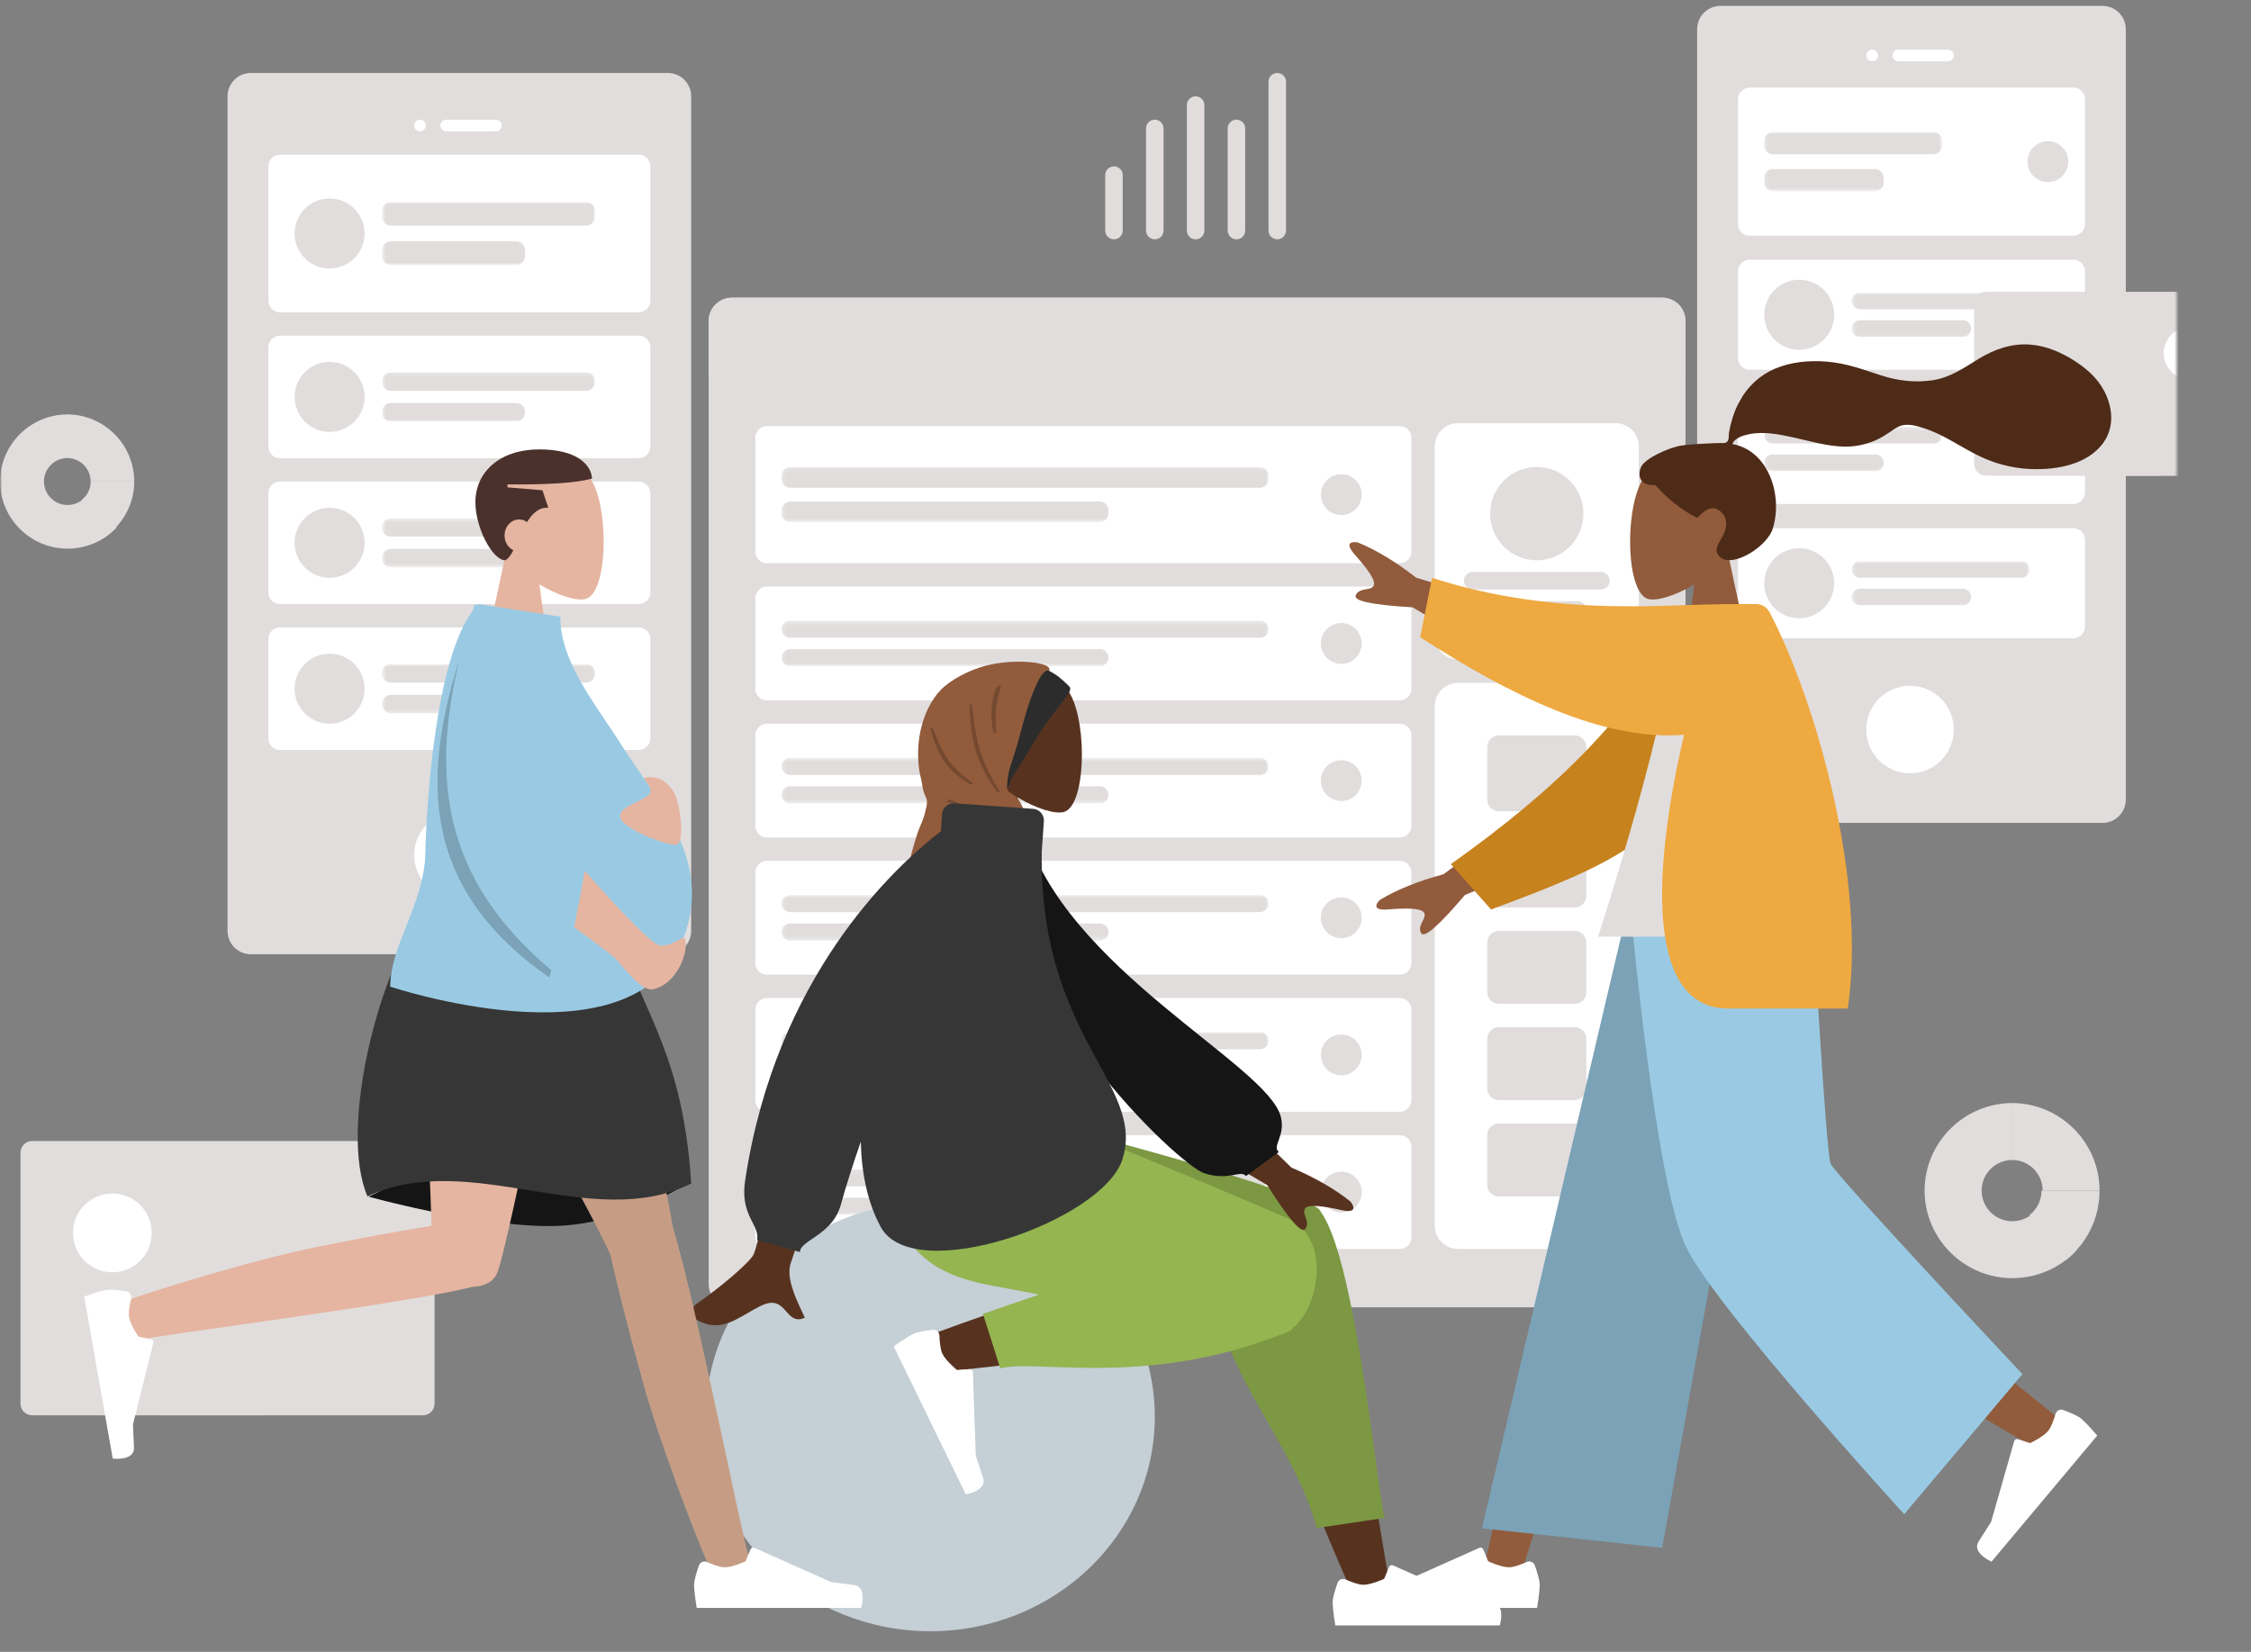 <svg xmlns="http://www.w3.org/2000/svg" width="545" height="400" viewBox="0 0 545 400" fill="none"><rect x="0" y="0" width="545" height="400" fill="#808080" stroke="none"/><mask id="mask0_1954_8362" style="mask-type:luminance" maskUnits="userSpaceOnUse" x="0" y="0" width="545" height="400"><path d="M545 0H0V400H545V0Z" fill="white"></path></mask><g mask="url(#mask0_1954_8362)"><mask id="mask1_1954_8362" style="mask-type:luminance" maskUnits="userSpaceOnUse" x="0" y="0" width="527" height="430"><path d="M527 0H0V430H527V0Z" fill="white"></path></mask><g mask="url(#mask1_1954_8362)"><path d="M509.04 1.422H416.556C413.437 1.422 410.908 3.953 410.908 7.075V193.617C410.908 196.739 413.437 199.27 416.556 199.27H509.04C512.159 199.27 514.688 196.739 514.688 193.617V7.075C514.688 3.953 512.159 1.422 509.04 1.422Z" fill="#E1DDDD"></path><path d="M462.445 187.257C468.294 187.257 473.035 182.512 473.035 176.658C473.035 170.804 468.294 166.059 462.445 166.059C456.596 166.059 451.855 170.804 451.855 176.658C451.855 182.512 456.596 187.257 462.445 187.257Z" fill="white"></path><path d="M453.267 14.846C454.047 14.846 454.679 14.213 454.679 13.433C454.679 12.652 454.047 12.02 453.267 12.02C452.487 12.02 451.855 12.652 451.855 13.433C451.855 14.213 452.487 14.846 453.267 14.846Z" fill="white"></path><path d="M471.623 12.02H459.621C458.841 12.02 458.209 12.652 458.209 13.433C458.209 14.213 458.841 14.846 459.621 14.846H471.623C472.402 14.846 473.035 14.213 473.035 13.433C473.035 12.652 472.402 12.02 471.623 12.02Z" fill="white"></path><path d="M501.979 21.207H423.615C422.055 21.207 420.791 22.472 420.791 24.033V54.251C420.791 55.812 422.055 57.077 423.615 57.077H501.979C503.539 57.077 504.803 55.812 504.803 54.251V24.033C504.803 22.472 503.539 21.207 501.979 21.207Z" fill="white"></path><mask id="mask2_1954_8362" style="mask-type:luminance" maskUnits="userSpaceOnUse" x="427" y="31" width="44" height="16"><path d="M470.211 31.969H427.146V46.383H470.211V31.969Z" fill="white"></path></mask><g mask="url(#mask2_1954_8362)"><path d="M468.094 31.969H429.263C428.094 31.969 427.146 32.918 427.146 34.089V35.229C427.146 36.4 428.094 37.349 429.263 37.349H468.094C469.263 37.349 470.211 36.4 470.211 35.229V34.089C470.211 32.918 469.263 31.969 468.094 31.969Z" fill="#E1DDDD"></path><path d="M453.935 40.938H429.263C428.094 40.938 427.146 41.887 427.146 43.057V44.198C427.146 45.368 428.094 46.318 429.263 46.318H453.935C455.105 46.318 456.052 45.368 456.052 44.198V43.057C456.052 41.887 455.105 40.938 453.935 40.938Z" fill="#E1DDDD"></path></g><path d="M495.825 44.088C498.555 44.088 500.767 41.873 500.767 39.142C500.767 36.41 498.555 34.195 495.825 34.195C493.096 34.195 490.883 36.41 490.883 39.142C490.883 41.873 493.096 44.088 495.825 44.088Z" fill="#E1DDDD"></path><path d="M495.825 41.259C496.995 41.259 497.943 40.31 497.943 39.139C497.943 37.968 496.995 37.02 495.825 37.02C494.656 37.02 493.707 37.968 493.707 39.139C493.707 40.31 494.656 41.259 495.825 41.259Z" fill="#E1DDDD"></path><path d="M501.979 62.895H423.615C422.055 62.895 420.791 64.16 420.791 65.721V86.711C420.791 88.272 422.055 89.538 423.615 89.538H501.979C503.539 89.538 504.803 88.272 504.803 86.711V65.721C504.803 64.16 503.539 62.895 501.979 62.895Z" fill="white"></path><mask id="mask3_1954_8362" style="mask-type:luminance" maskUnits="userSpaceOnUse" x="448" y="70" width="44" height="12"><path d="M491.389 70.891H448.324V81.906H491.389V70.891Z" fill="white"></path></mask><g mask="url(#mask3_1954_8362)"><path d="M489.392 70.891H450.321C449.218 70.891 448.324 71.785 448.324 72.889C448.324 73.993 449.218 74.888 450.321 74.888H489.392C490.495 74.888 491.389 73.993 491.389 72.889C491.389 71.785 490.495 70.891 489.392 70.891Z" fill="#E1DDDD"></path><path d="M475.234 77.551H450.321C449.218 77.551 448.324 78.446 448.324 79.549C448.324 80.653 449.218 81.548 450.321 81.548H475.234C476.337 81.548 477.231 80.653 477.231 79.549C477.231 78.446 476.337 77.551 475.234 77.551Z" fill="#E1DDDD"></path></g><path d="M435.617 84.701C440.296 84.701 444.09 80.904 444.09 76.221C444.09 71.538 440.296 67.742 435.617 67.742C430.939 67.742 427.146 71.538 427.146 76.221C427.146 80.904 430.939 84.701 435.617 84.701Z" fill="#E1DDDD"></path><path d="M501.979 95.398H423.615C422.055 95.398 420.791 96.664 420.791 98.225V119.215C420.791 120.776 422.055 122.042 423.615 122.042H501.979C503.539 122.042 504.803 120.776 504.803 119.215V98.225C504.803 96.664 503.539 95.398 501.979 95.398Z" fill="white"></path><mask id="mask4_1954_8362" style="mask-type:luminance" maskUnits="userSpaceOnUse" x="427" y="103" width="44" height="12"><path d="M470.211 103.395H427.146V114.411H470.211V103.395Z" fill="white"></path></mask><g mask="url(#mask4_1954_8362)"><path d="M468.215 103.395H429.142C428.04 103.395 427.146 104.29 427.146 105.394C427.146 106.498 428.04 107.392 429.142 107.392H468.215C469.318 107.392 470.211 106.498 470.211 105.394C470.211 104.29 469.318 103.395 468.215 103.395Z" fill="#E1DDDD"></path><path d="M454.055 110.055H429.142C428.04 110.055 427.146 110.95 427.146 112.054C427.146 113.157 428.04 114.052 429.142 114.052H454.055C455.158 114.052 456.052 113.157 456.052 112.054C456.052 110.95 455.158 110.055 454.055 110.055Z" fill="#E1DDDD"></path></g><path d="M495.825 113.669C498.555 113.669 500.767 111.455 500.767 108.723C500.767 105.991 498.555 103.777 495.825 103.777C493.096 103.777 490.883 105.991 490.883 108.723C490.883 111.455 493.096 113.669 495.825 113.669Z" fill="#E1DDDD"></path><path d="M495.825 110.845C496.995 110.845 497.943 109.896 497.943 108.725C497.943 107.554 496.995 106.605 495.825 106.605C494.656 106.605 493.707 107.554 493.707 108.725C493.707 109.896 494.656 110.845 495.825 110.845Z" fill="#E1DDDD"></path><path d="M501.979 127.902H423.615C422.055 127.902 420.791 129.168 420.791 130.729V151.719C420.791 153.28 422.055 154.545 423.615 154.545H501.979C503.539 154.545 504.803 153.28 504.803 151.719V130.729C504.803 129.168 503.539 127.902 501.979 127.902Z" fill="white"></path><mask id="mask5_1954_8362" style="mask-type:luminance" maskUnits="userSpaceOnUse" x="448" y="135" width="44" height="12"><path d="M491.389 135.898H448.324V146.914H491.389V135.898Z" fill="white"></path></mask><g mask="url(#mask5_1954_8362)"><path d="M489.392 135.898H450.321C449.218 135.898 448.324 136.793 448.324 137.897C448.324 139 449.218 139.895 450.321 139.895H489.392C490.495 139.895 491.389 139 491.389 137.897C491.389 136.793 490.495 135.898 489.392 135.898Z" fill="#E1DDDD"></path><path d="M475.234 142.559H450.321C449.218 142.559 448.324 143.454 448.324 144.557C448.324 145.661 449.218 146.556 450.321 146.556H475.234C476.337 146.556 477.231 145.661 477.231 144.557C477.231 143.454 476.337 142.559 475.234 142.559Z" fill="#E1DDDD"></path></g><path d="M435.617 149.708C440.296 149.708 444.09 145.912 444.09 141.229C444.09 136.546 440.296 132.75 435.617 132.75C430.939 132.75 427.146 136.546 427.146 141.229C427.146 145.912 430.939 149.708 435.617 149.708Z" fill="#E1DDDD"></path><path d="M161.694 17.672H60.738C57.618 17.672 55.09 20.203 55.09 23.325V225.412C55.09 228.534 57.618 231.065 60.738 231.065H161.694C164.813 231.065 167.342 228.534 167.342 225.412V23.325C167.342 20.203 164.813 17.672 161.694 17.672Z" fill="#E1DDDD"></path><path d="M110.863 217.643C116.711 217.643 121.453 212.898 121.453 207.044C121.453 201.19 116.711 196.445 110.863 196.445C105.014 196.445 100.273 201.19 100.273 207.044C100.273 212.898 105.014 217.643 110.863 217.643Z" fill="white"></path><path d="M101.685 31.807C102.465 31.807 103.097 31.174 103.097 30.394C103.097 29.613 102.465 28.98 101.685 28.98C100.905 28.98 100.273 29.613 100.273 30.394C100.273 31.174 100.905 31.807 101.685 31.807Z" fill="white"></path><path d="M120.041 28.98H108.039C107.259 28.98 106.627 29.613 106.627 30.394C106.627 31.174 107.259 31.807 108.039 31.807H120.041C120.82 31.807 121.453 31.174 121.453 30.394C121.453 29.613 120.82 28.98 120.041 28.98Z" fill="white"></path><path d="M154.635 37.457H67.799C66.239 37.457 64.975 38.722 64.975 40.283V72.787C64.975 74.348 66.239 75.614 67.799 75.614H154.635C156.195 75.614 157.459 74.348 157.459 72.787V40.283C157.459 38.722 156.195 37.457 154.635 37.457Z" fill="white"></path><mask id="mask6_1954_8362" style="mask-type:luminance" maskUnits="userSpaceOnUse" x="92" y="48" width="53" height="17"><path d="M144.045 48.906H92.508V64.169H144.045V48.906Z" fill="white"></path></mask><g mask="url(#mask6_1954_8362)"><path d="M141.927 48.906H94.626C93.456 48.906 92.508 49.855 92.508 51.026V52.51C92.508 53.681 93.456 54.63 94.626 54.63H141.927C143.097 54.63 144.045 53.681 144.045 52.51V51.026C144.045 49.855 143.097 48.906 141.927 48.906Z" fill="#E1DDDD"></path><path d="M124.983 58.445H94.626C93.456 58.445 92.508 59.394 92.508 60.565V62.049C92.508 63.22 93.456 64.169 94.626 64.169H124.983C126.153 64.169 127.101 63.22 127.101 62.049V60.565C127.101 59.394 126.153 58.445 124.983 58.445Z" fill="#E1DDDD"></path></g><path d="M79.8 65.017C84.479 65.017 88.272 61.221 88.272 56.538C88.272 51.855 84.479 48.059 79.8 48.059C75.121 48.059 71.328 51.855 71.328 56.538C71.328 61.221 75.121 65.017 79.8 65.017Z" fill="#E1DDDD"></path><path d="M154.635 81.269H67.799C66.239 81.269 64.975 82.535 64.975 84.096V108.12C64.975 109.681 66.239 110.947 67.799 110.947H154.635C156.195 110.947 157.459 109.681 157.459 108.12V84.096C157.459 82.535 156.195 81.269 154.635 81.269Z" fill="white"></path><mask id="mask7_1954_8362" style="mask-type:luminance" maskUnits="userSpaceOnUse" x="92" y="90" width="53" height="13"><path d="M144.045 90.172H92.508V102.043H144.045V90.172Z" fill="white"></path></mask><g mask="url(#mask7_1954_8362)"><path d="M141.927 90.172H94.626C93.456 90.172 92.508 91.121 92.508 92.292V92.504C92.508 93.674 93.456 94.623 94.626 94.623H141.927C143.097 94.623 144.045 93.674 144.045 92.504V92.292C144.045 91.121 143.097 90.172 141.927 90.172Z" fill="#E1DDDD"></path><path d="M124.983 97.59H94.626C93.456 97.59 92.508 98.539 92.508 99.71V99.922C92.508 101.093 93.456 102.042 94.626 102.042H124.983C126.153 102.042 127.101 101.093 127.101 99.922V99.71C127.101 98.539 126.153 97.59 124.983 97.59Z" fill="#E1DDDD"></path></g><path d="M79.8 104.587C84.479 104.587 88.272 100.791 88.272 96.108C88.272 91.425 84.479 87.629 79.8 87.629C75.121 87.629 71.328 91.425 71.328 96.108C71.328 100.791 75.121 104.587 79.8 104.587Z" fill="#E1DDDD"></path><path d="M154.635 116.598H67.799C66.239 116.598 64.975 117.863 64.975 119.424V143.449C64.975 145.01 66.239 146.275 67.799 146.275H154.635C156.195 146.275 157.459 145.01 157.459 143.449V119.424C157.459 117.863 156.195 116.598 154.635 116.598Z" fill="white"></path><mask id="mask8_1954_8362" style="mask-type:luminance" maskUnits="userSpaceOnUse" x="92" y="125" width="53" height="13"><path d="M144.045 125.5H92.508V137.371H144.045V125.5Z" fill="white"></path></mask><g mask="url(#mask8_1954_8362)"><path d="M141.927 125.5H94.626C93.456 125.5 92.508 126.449 92.508 127.62V127.832C92.508 129.002 93.456 129.951 94.626 129.951H141.927C143.097 129.951 144.045 129.002 144.045 127.832V127.62C144.045 126.449 143.097 125.5 141.927 125.5Z" fill="#E1DDDD"></path><path d="M124.983 132.918H94.626C93.456 132.918 92.508 133.867 92.508 135.038V135.25C92.508 136.421 93.456 137.37 94.626 137.37H124.983C126.153 137.37 127.101 136.421 127.101 135.25V135.038C127.101 133.867 126.153 132.918 124.983 132.918Z" fill="#E1DDDD"></path></g><path d="M79.8 139.916C84.479 139.916 88.272 136.119 88.272 131.436C88.272 126.753 84.479 122.957 79.8 122.957C75.121 122.957 71.328 126.753 71.328 131.436C71.328 136.119 75.121 139.916 79.8 139.916Z" fill="#E1DDDD"></path><path d="M154.635 151.93H67.799C66.239 151.93 64.975 153.195 64.975 154.756V178.781C64.975 180.342 66.239 181.607 67.799 181.607H154.635C156.195 181.607 157.459 180.342 157.459 178.781V154.756C157.459 153.195 156.195 151.93 154.635 151.93Z" fill="white"></path><mask id="mask9_1954_8362" style="mask-type:luminance" maskUnits="userSpaceOnUse" x="92" y="160" width="53" height="13"><path d="M144.045 160.832H92.508V172.703H144.045V160.832Z" fill="white"></path></mask><g mask="url(#mask9_1954_8362)"><path d="M141.927 160.832H94.626C93.456 160.832 92.508 161.781 92.508 162.952V163.164C92.508 164.334 93.456 165.284 94.626 165.284H141.927C143.097 165.284 144.045 164.334 144.045 163.164V162.952C144.045 161.781 143.097 160.832 141.927 160.832Z" fill="#E1DDDD"></path><path d="M124.983 168.25H94.626C93.456 168.25 92.508 169.199 92.508 170.37V170.582C92.508 171.753 93.456 172.702 94.626 172.702H124.983C126.153 172.702 127.101 171.753 127.101 170.582V170.37C127.101 169.199 126.153 168.25 124.983 168.25Z" fill="#E1DDDD"></path></g><path d="M79.8 175.248C84.479 175.248 88.272 171.451 88.272 166.768C88.272 162.085 84.479 158.289 79.8 158.289C75.121 158.289 71.328 162.085 71.328 166.768C71.328 171.451 75.121 175.248 79.8 175.248Z" fill="#E1DDDD"></path><path d="M402.435 72.082H177.225C174.106 72.082 171.578 74.613 171.578 77.735V310.913C171.578 314.035 174.106 316.566 177.225 316.566H402.435C405.554 316.566 408.083 314.035 408.083 310.913V77.735C408.083 74.613 405.554 72.082 402.435 72.082Z" fill="#E1DDDD"></path><path d="M391.14 102.465H353.017C349.898 102.465 347.369 104.996 347.369 108.117V154.047C347.369 157.169 349.898 159.699 353.017 159.699H391.14C394.26 159.699 396.788 157.169 396.788 154.047V108.117C396.788 104.996 394.26 102.465 391.14 102.465Z" fill="white"></path><path d="M372.079 135.677C378.317 135.677 383.374 130.615 383.374 124.371C383.374 118.127 378.317 113.066 372.079 113.066C365.84 113.066 360.783 118.127 360.783 124.371C360.783 130.615 365.84 135.677 372.079 135.677Z" fill="#E1DDDD"></path><path d="M387.609 138.504H356.546C355.376 138.504 354.428 139.453 354.428 140.624C354.428 141.795 355.376 142.744 356.546 142.744H387.609C388.779 142.744 389.727 141.795 389.727 140.624C389.727 139.453 388.779 138.504 387.609 138.504Z" fill="#E1DDDD"></path><path d="M381.962 145.566H362.194C361.024 145.566 360.076 146.515 360.076 147.686C360.076 148.857 361.024 149.806 362.194 149.806H381.962C383.131 149.806 384.079 148.857 384.079 147.686C384.079 146.515 383.131 145.566 381.962 145.566Z" fill="#E1DDDD"></path><path d="M171.578 77.735C171.578 74.613 174.106 72.082 177.225 72.082H402.435C405.554 72.082 408.083 74.613 408.083 77.735V91.16H171.578V77.735Z" fill="#E1DDDD"></path><path d="M180.756 84.801C182.316 84.801 183.58 83.536 183.58 81.975C183.58 80.414 182.316 79.148 180.756 79.148C179.197 79.148 177.932 80.414 177.932 81.975C177.932 83.536 179.197 84.801 180.756 84.801Z" fill="#E1DDDD"></path><path d="M189.228 84.801C190.788 84.801 192.052 83.536 192.052 81.975C192.052 80.414 190.788 79.148 189.228 79.148C187.669 79.148 186.404 80.414 186.404 81.975C186.404 83.536 187.669 84.801 189.228 84.801Z" fill="#E1DDDD"></path><path d="M197.699 84.801C199.259 84.801 200.523 83.536 200.523 81.975C200.523 80.414 199.259 79.148 197.699 79.148C196.139 79.148 194.875 80.414 194.875 81.975C194.875 83.536 196.139 84.801 197.699 84.801Z" fill="#E1DDDD"></path><path d="M391.14 165.352H353.017C349.898 165.352 347.369 167.883 347.369 171.005V296.78C347.369 299.902 349.898 302.433 353.017 302.433H391.14C394.26 302.433 396.788 299.902 396.788 296.78V171.005C396.788 167.883 394.26 165.352 391.14 165.352Z" fill="white"></path><path d="M381.255 178.074H362.9C361.34 178.074 360.076 179.34 360.076 180.901V193.619C360.076 195.18 361.34 196.446 362.9 196.446H381.255C382.815 196.446 384.079 195.18 384.079 193.619V180.901C384.079 179.34 382.815 178.074 381.255 178.074Z" fill="#E1DDDD"></path><path d="M381.255 202.098H362.9C361.34 202.098 360.076 203.363 360.076 204.924V216.936C360.076 218.497 361.34 219.763 362.9 219.763H381.255C382.815 219.763 384.079 218.497 384.079 216.936V204.924C384.079 203.363 382.815 202.098 381.255 202.098Z" fill="#E1DDDD"></path><path d="M381.255 225.414H362.9C361.34 225.414 360.076 226.68 360.076 228.241V240.253C360.076 241.814 361.34 243.08 362.9 243.08H381.255C382.815 243.08 384.079 241.814 384.079 240.253V228.241C384.079 226.68 382.815 225.414 381.255 225.414Z" fill="#E1DDDD"></path><path d="M381.255 272.051H362.9C361.34 272.051 360.076 273.317 360.076 274.878V286.89C360.076 288.451 361.34 289.716 362.9 289.716H381.255C382.815 289.716 384.079 288.451 384.079 286.89V274.878C384.079 273.317 382.815 272.051 381.255 272.051Z" fill="#E1DDDD"></path><path d="M381.255 248.73H362.9C361.34 248.73 360.076 249.996 360.076 251.557V263.569C360.076 265.13 361.34 266.395 362.9 266.395H381.255C382.815 266.395 384.079 265.13 384.079 263.569V251.557C384.079 249.996 382.815 248.73 381.255 248.73Z" fill="#E1DDDD"></path><path d="M338.896 103.172H185.697C184.138 103.172 182.873 104.438 182.873 105.999V133.556C182.873 135.117 184.138 136.383 185.697 136.383H338.896C340.456 136.383 341.72 135.117 341.72 133.556V105.999C341.72 104.438 340.456 103.172 338.896 103.172Z" fill="white"></path><mask id="mask10_1954_8362" style="mask-type:luminance" maskUnits="userSpaceOnUse" x="189" y="113" width="119" height="14"><path d="M307.129 113.137H189.229V126.422H307.129V113.137Z" fill="white"></path></mask><g mask="url(#mask10_1954_8362)"><path d="M305.011 113.137H191.347C190.177 113.137 189.229 114.086 189.229 115.257V115.999C189.229 117.17 190.177 118.119 191.347 118.119H305.011C306.181 118.119 307.129 117.17 307.129 115.999V115.257C307.129 114.086 306.181 113.137 305.011 113.137Z" fill="#E1DDDD"></path><path d="M266.249 121.441H191.347C190.177 121.441 189.229 122.39 189.229 123.561V124.303C189.229 125.473 190.177 126.423 191.347 126.423H266.249C267.419 126.423 268.367 125.473 268.367 124.303V123.561C268.367 122.39 267.419 121.441 266.249 121.441Z" fill="#E1DDDD"></path></g><path d="M324.745 124.725C327.474 124.725 329.687 122.51 329.687 119.778C329.687 117.047 327.474 114.832 324.745 114.832C322.016 114.832 319.803 117.047 319.803 119.778C319.803 122.51 322.016 124.725 324.745 124.725Z" fill="#E1DDDD"></path><path d="M324.745 121.899C325.915 121.899 326.863 120.95 326.863 119.779C326.863 118.609 325.915 117.66 324.745 117.66C323.575 117.66 322.627 118.609 322.627 119.779C322.627 120.95 323.575 121.899 324.745 121.899Z" fill="#E1DDDD"></path><path d="M338.896 142.035H185.697C184.138 142.035 182.873 143.301 182.873 144.862V166.766C182.873 168.327 184.138 169.593 185.697 169.593H338.896C340.456 169.593 341.72 168.327 341.72 166.766V144.862C341.72 143.301 340.456 142.035 338.896 142.035Z" fill="white"></path><mask id="mask11_1954_8362" style="mask-type:luminance" maskUnits="userSpaceOnUse" x="189" y="150" width="119" height="12"><path d="M307.129 150.305H189.229V161.328H307.129V150.305Z" fill="white"></path></mask><g mask="url(#mask11_1954_8362)"><path d="M305.064 150.305H191.294C190.154 150.305 189.229 151.23 189.229 152.371C189.229 153.513 190.154 154.438 191.294 154.438H305.064C306.204 154.438 307.129 153.513 307.129 152.371C307.129 151.23 306.204 150.305 305.064 150.305Z" fill="#E1DDDD"></path><path d="M266.301 157.195H191.294C190.154 157.195 189.229 158.12 189.229 159.262C189.229 160.403 190.154 161.329 191.294 161.329H266.301C267.442 161.329 268.367 160.403 268.367 159.262C268.367 158.12 267.442 157.195 266.301 157.195Z" fill="#E1DDDD"></path></g><path d="M324.745 160.759C327.474 160.759 329.687 158.545 329.687 155.813C329.687 153.081 327.474 150.867 324.745 150.867C322.016 150.867 319.803 153.081 319.803 155.813C319.803 158.545 322.016 160.759 324.745 160.759Z" fill="#E1DDDD"></path><path d="M324.745 157.935C325.915 157.935 326.863 156.986 326.863 155.815C326.863 154.644 325.915 153.695 324.745 153.695C323.575 153.695 322.627 154.644 322.627 155.815C322.627 156.986 323.575 157.935 324.745 157.935Z" fill="#E1DDDD"></path><path d="M338.896 175.246H185.697C184.138 175.246 182.873 176.511 182.873 178.072V199.977C182.873 201.538 184.138 202.803 185.697 202.803H338.896C340.456 202.803 341.72 201.538 341.72 199.977V178.072C341.72 176.511 340.456 175.246 338.896 175.246Z" fill="white"></path><mask id="mask12_1954_8362" style="mask-type:luminance" maskUnits="userSpaceOnUse" x="189" y="183" width="119" height="12"><path d="M307.129 183.512H189.229V194.535H307.129V183.512Z" fill="white"></path></mask><g mask="url(#mask12_1954_8362)"><path d="M305.064 183.512H191.294C190.154 183.512 189.229 184.437 189.229 185.579C189.229 186.72 190.154 187.646 191.294 187.646H305.064C306.204 187.646 307.129 186.72 307.129 185.579C307.129 184.437 306.204 183.512 305.064 183.512Z" fill="#E1DDDD"></path><path d="M266.301 190.402H191.294C190.154 190.402 189.229 191.328 189.229 192.469C189.229 193.611 190.154 194.536 191.294 194.536H266.301C267.442 194.536 268.367 193.611 268.367 192.469C268.367 191.328 267.442 190.402 266.301 190.402Z" fill="#E1DDDD"></path></g><path d="M324.745 193.971C327.474 193.971 329.687 191.756 329.687 189.024C329.687 186.293 327.474 184.078 324.745 184.078C322.016 184.078 319.803 186.293 319.803 189.024C319.803 191.756 322.016 193.971 324.745 193.971Z" fill="#E1DDDD"></path><path d="M324.745 191.145C325.915 191.145 326.863 190.196 326.863 189.025C326.863 187.855 325.915 186.906 324.745 186.906C323.575 186.906 322.627 187.855 322.627 189.025C322.627 190.196 323.575 191.145 324.745 191.145Z" fill="#E1DDDD"></path><path d="M338.896 274.879H185.697C184.138 274.879 182.873 276.144 182.873 277.705V299.61C182.873 301.171 184.138 302.436 185.697 302.436H338.896C340.456 302.436 341.72 301.171 341.72 299.61V277.705C341.72 276.144 340.456 274.879 338.896 274.879Z" fill="white"></path><mask id="mask13_1954_8362" style="mask-type:luminance" maskUnits="userSpaceOnUse" x="189" y="283" width="119" height="12"><path d="M307.129 283.145H189.229V294.168H307.129V283.145Z" fill="white"></path></mask><g mask="url(#mask13_1954_8362)"><path d="M305.064 283.145H191.294C190.154 283.145 189.229 284.07 189.229 285.212C189.229 286.353 190.154 287.279 191.294 287.279H305.064C306.204 287.279 307.129 286.353 307.129 285.212C307.129 284.07 306.204 283.145 305.064 283.145Z" fill="#E1DDDD"></path><path d="M266.301 290.035H191.294C190.154 290.035 189.229 290.961 189.229 292.102C189.229 293.244 190.154 294.169 191.294 294.169H266.301C267.442 294.169 268.367 293.244 268.367 292.102C268.367 290.961 267.442 290.035 266.301 290.035Z" fill="#E1DDDD"></path></g><path d="M324.745 293.604C327.474 293.604 329.687 291.389 329.687 288.657C329.687 285.926 327.474 283.711 324.745 283.711C322.016 283.711 319.803 285.926 319.803 288.657C319.803 291.389 322.016 293.604 324.745 293.604Z" fill="#E1DDDD"></path><path d="M324.745 290.774C325.915 290.774 326.863 289.825 326.863 288.654C326.863 287.484 325.915 286.535 324.745 286.535C323.575 286.535 322.627 287.484 322.627 288.654C322.627 289.825 323.575 290.774 324.745 290.774Z" fill="#E1DDDD"></path><path d="M338.896 241.668H185.697C184.138 241.668 182.873 242.934 182.873 244.495V266.399C182.873 267.96 184.138 269.226 185.697 269.226H338.896C340.456 269.226 341.72 267.96 341.72 266.399V244.495C341.72 242.934 340.456 241.668 338.896 241.668Z" fill="white"></path><mask id="mask14_1954_8362" style="mask-type:luminance" maskUnits="userSpaceOnUse" x="189" y="249" width="119" height="12"><path d="M307.129 249.934H189.229V260.957H307.129V249.934Z" fill="white"></path></mask><g mask="url(#mask14_1954_8362)"><path d="M305.064 249.934H191.294C190.154 249.934 189.229 250.859 189.229 252C189.229 253.142 190.154 254.067 191.294 254.067H305.064C306.204 254.067 307.129 253.142 307.129 252C307.129 250.859 306.204 249.934 305.064 249.934Z" fill="#E1DDDD"></path><path d="M266.301 256.824H191.294C190.154 256.824 189.229 257.749 189.229 258.891C189.229 260.032 190.154 260.958 191.294 260.958H266.301C267.442 260.958 268.367 260.032 268.367 258.891C268.367 257.749 267.442 256.824 266.301 256.824Z" fill="#E1DDDD"></path></g><path d="M324.745 260.392C327.474 260.392 329.687 258.178 329.687 255.446C329.687 252.714 327.474 250.5 324.745 250.5C322.016 250.5 319.803 252.714 319.803 255.446C319.803 258.178 322.016 260.392 324.745 260.392Z" fill="#E1DDDD"></path><path d="M324.745 257.564C325.915 257.564 326.863 256.615 326.863 255.444C326.863 254.273 325.915 253.324 324.745 253.324C323.575 253.324 322.627 254.273 322.627 255.444C322.627 256.615 323.575 257.564 324.745 257.564Z" fill="#E1DDDD"></path><path d="M338.896 208.457H185.697C184.138 208.457 182.873 209.722 182.873 211.283V233.188C182.873 234.749 184.138 236.014 185.697 236.014H338.896C340.456 236.014 341.72 234.749 341.72 233.188V211.283C341.72 209.722 340.456 208.457 338.896 208.457Z" fill="white"></path><mask id="mask15_1954_8362" style="mask-type:luminance" maskUnits="userSpaceOnUse" x="189" y="216" width="119" height="12"><path d="M307.129 216.723H189.229V227.746H307.129V216.723Z" fill="white"></path></mask><g mask="url(#mask15_1954_8362)"><path d="M305.064 216.723H191.294C190.154 216.723 189.229 217.649 189.229 218.79C189.229 219.932 190.154 220.857 191.294 220.857H305.064C306.204 220.857 307.129 219.932 307.129 218.79C307.129 217.649 306.204 216.723 305.064 216.723Z" fill="#E1DDDD"></path><path d="M266.301 223.613H191.294C190.154 223.613 189.229 224.538 189.229 225.679C189.229 226.821 190.154 227.746 191.294 227.746H266.301C267.442 227.746 268.367 226.821 268.367 225.679C268.367 224.538 267.442 223.613 266.301 223.613Z" fill="#E1DDDD"></path></g><path d="M324.745 227.182C327.474 227.182 329.687 224.967 329.687 222.236C329.687 219.504 327.474 217.289 324.745 217.289C322.016 217.289 319.803 219.504 319.803 222.236C319.803 224.967 322.016 227.182 324.745 227.182Z" fill="#E1DDDD"></path><path d="M324.745 224.357C325.915 224.357 326.863 223.408 326.863 222.237C326.863 221.066 325.915 220.117 324.745 220.117C323.575 220.117 322.627 221.066 322.627 222.237C322.627 223.408 323.575 224.357 324.745 224.357Z" fill="#E1DDDD"></path><path d="M271.828 42.405C271.828 41.234 270.879 40.285 269.71 40.285C268.54 40.285 267.592 41.234 267.592 42.405V55.831C267.592 57.001 268.54 57.95 269.71 57.95C270.879 57.95 271.828 57.001 271.828 55.831V42.405Z" fill="#E1DDDD"></path><path d="M281.711 31.1C281.711 29.93 280.763 28.98 279.593 28.98C278.424 28.98 277.475 29.93 277.475 31.1V55.831C277.475 57.002 278.424 57.951 279.593 57.951C280.763 57.951 281.711 57.002 281.711 55.831V31.1Z" fill="#E1DDDD"></path><path d="M291.595 25.448C291.595 24.277 290.647 23.328 289.477 23.328C288.308 23.328 287.359 24.277 287.359 25.448V55.832C287.359 57.003 288.308 57.952 289.477 57.952C290.647 57.952 291.595 57.003 291.595 55.832V25.448Z" fill="#E1DDDD"></path><path d="M301.48 31.1C301.48 29.93 300.532 28.98 299.362 28.98C298.192 28.98 297.244 29.93 297.244 31.1V55.831C297.244 57.002 298.192 57.951 299.362 57.951C300.532 57.951 301.48 57.002 301.48 55.831V31.1Z" fill="#E1DDDD"></path><path d="M311.363 19.792C311.363 18.621 310.415 17.672 309.245 17.672C308.075 17.672 307.127 18.621 307.127 19.792V55.828C307.127 56.999 308.075 57.948 309.245 57.948C310.415 57.948 311.363 56.999 311.363 55.828V19.792Z" fill="#E1DDDD"></path><path fill-rule="evenodd" clip-rule="evenodd" d="M492.637 293.376C491.281 294.817 489.359 295.722 487.221 295.722C483.115 295.722 479.785 292.401 479.785 288.303C479.785 284.205 483.115 280.884 487.221 280.884V267.105C475.538 267.105 465.975 276.646 465.975 288.303C465.975 299.96 475.538 309.501 487.221 309.501C493.359 309.501 498.906 306.911 502.686 302.79L492.637 293.376Z" fill="#E1DDDD"></path><path fill-rule="evenodd" clip-rule="evenodd" d="M487.154 267.105V280.884C491.248 280.884 494.567 284.205 494.567 288.303H508.334C508.334 276.646 498.801 267.105 487.154 267.105Z" fill="#E1DDDD"></path><path fill-rule="evenodd" clip-rule="evenodd" d="M494.282 288.301C494.282 290.708 493.149 292.848 491.389 294.23L500.046 305.26C505.085 301.311 508.333 295.19 508.333 288.301H494.282Z" fill="#E1DDDD"></path><path fill-rule="evenodd" clip-rule="evenodd" d="M20.533 120.489C19.489 121.594 18.011 122.288 16.367 122.288C13.208 122.288 10.647 119.741 10.647 116.6C10.647 113.458 13.208 110.912 16.367 110.912V100.348C7.38 100.348 0.023 107.663 0.023 116.6C0.023 125.537 7.38 132.852 16.367 132.852C21.088 132.852 25.354 130.865 28.263 127.706L20.533 120.489Z" fill="#E1DDDD"></path><path fill-rule="evenodd" clip-rule="evenodd" d="M16.262 100.348V110.912C19.401 110.912 21.945 113.458 21.945 116.6H32.499C32.499 107.663 25.191 100.348 16.262 100.348Z" fill="#E1DDDD"></path><path fill-rule="evenodd" clip-rule="evenodd" d="M21.96 116.598C21.96 118.403 21.11 120.008 19.791 121.044L26.283 129.317C30.063 126.355 32.499 121.764 32.499 116.598H21.96Z" fill="#E1DDDD"></path><path fill-rule="evenodd" clip-rule="evenodd" d="M511.869 107.402C511.866 107.409 511.863 107.416 511.859 107.424C511.863 107.417 511.869 107.389 511.869 107.402Z" fill="#E1DDDD"></path><path fill-rule="evenodd" clip-rule="evenodd" d="M511.862 107.411C511.862 107.411 511.861 107.415 511.861 107.418C511.861 107.411 511.873 107.391 511.862 107.411Z" fill="#E1DDDD"></path><path fill-rule="evenodd" clip-rule="evenodd" d="M511.911 107.293C511.902 107.322 511.889 107.348 511.877 107.377C511.883 107.363 511.889 107.351 511.894 107.337C511.747 107.705 511.841 107.466 511.911 107.293Z" fill="#E1DDDD"></path><path fill-rule="evenodd" clip-rule="evenodd" d="M511.878 107.379C511.873 107.391 511.867 107.405 511.862 107.418C511.821 107.497 511.878 107.379 511.878 107.379Z" fill="#E1DDDD"></path><path fill-rule="evenodd" clip-rule="evenodd" d="M511.857 107.424C511.896 107.359 511.848 107.441 511.857 107.424Z" fill="#E1DDDD"></path><path fill-rule="evenodd" clip-rule="evenodd" d="M511.863 107.413L511.865 107.41C511.864 107.412 511.863 107.413 511.863 107.413Z" fill="#E1DDDD"></path><path d="M542.221 70.668H480.801C479.241 70.668 477.977 71.933 477.977 73.494V112.357C477.977 113.918 479.241 115.183 480.801 115.183H542.221C543.781 115.183 545.045 113.918 545.045 112.357V73.494C545.045 71.933 543.781 70.668 542.221 70.668Z" fill="#E1DDDD"></path><path fill-rule="evenodd" clip-rule="evenodd" d="M503.392 83.387L483.625 115.183H523.16L503.392 83.387Z" fill="#E1DDDD"></path><path fill-rule="evenodd" clip-rule="evenodd" d="M522.807 91.867L505.51 115.185H540.103L522.807 91.867Z" fill="#E1DDDD"></path><path d="M530.219 91.867C533.728 91.867 536.572 89.02 536.572 85.508C536.572 81.996 533.728 79.148 530.219 79.148C526.709 79.148 523.865 81.996 523.865 85.508C523.865 89.02 526.709 91.867 530.219 91.867Z" fill="white"></path><path fill-rule="evenodd" clip-rule="evenodd" d="M55.086 330.687C55.089 330.694 55.092 330.701 55.096 330.71C55.092 330.703 55.086 330.675 55.086 330.687Z" fill="#E1DDDD"></path><path fill-rule="evenodd" clip-rule="evenodd" d="M55.092 330.7C55.092 330.702 55.094 330.704 55.094 330.707C55.094 330.7 55.082 330.68 55.092 330.7Z" fill="#E1DDDD"></path><path fill-rule="evenodd" clip-rule="evenodd" d="M55.043 330.578C55.053 330.607 55.066 330.634 55.077 330.662C55.071 330.648 55.066 330.637 55.06 330.622C55.207 330.991 55.114 330.751 55.043 330.578Z" fill="#E1DDDD"></path><path fill-rule="evenodd" clip-rule="evenodd" d="M55.074 330.664C55.08 330.677 55.085 330.691 55.091 330.703C55.132 330.782 55.074 330.664 55.074 330.664Z" fill="#E1DDDD"></path><path fill-rule="evenodd" clip-rule="evenodd" d="M55.098 330.709C55.106 330.726 55.059 330.645 55.098 330.709Z" fill="#E1DDDD"></path><path fill-rule="evenodd" clip-rule="evenodd" d="M55.093 330.702L55.09 330.699L55.093 330.702Z" fill="#E1DDDD"></path><path d="M7.789 276.289H102.391C103.951 276.289 105.215 277.554 105.215 279.115V339.883C105.215 341.444 103.951 342.709 102.391 342.709H7.789C6.229 342.709 4.965 341.444 4.965 339.883V279.115C4.965 277.554 6.229 276.289 7.789 276.289Z" fill="#E1DDDD"></path><path fill-rule="evenodd" clip-rule="evenodd" d="M67.992 295.367L96.976 342.709H39.008L67.992 295.367Z" fill="#E1DDDD"></path><path fill-rule="evenodd" clip-rule="evenodd" d="M38.106 308.051L63.73 342.711H12.482L38.106 308.051Z" fill="#E1DDDD"></path><path d="M27.205 308.086C21.941 308.086 17.674 303.815 17.674 298.547C17.674 293.279 21.941 289.008 27.205 289.008C32.468 289.008 36.736 293.279 36.736 298.547C36.736 303.815 32.468 308.086 27.205 308.086Z" fill="white"></path><path fill-rule="evenodd" clip-rule="evenodd" d="M410.248 141.501C405.676 144.259 401.184 145.592 399.075 145.048C393.788 143.684 393.302 124.324 397.393 116.692C401.484 109.06 422.516 105.734 423.576 120.855C423.944 126.104 421.742 130.787 418.489 134.609L424.322 161.82H407.378L410.248 141.501Z" fill="#915B3C"></path><path fill-rule="evenodd" clip-rule="evenodd" d="M407.049 107.895C409.283 107.528 415.295 107.277 416.404 107.277C417.113 107.277 417.881 107.439 418.3 106.787C418.644 106.254 418.518 105.352 418.621 104.733C418.74 104.015 418.909 103.305 419.08 102.597C419.567 100.583 420.304 98.667 421.334 96.868C423.267 93.493 426.099 90.849 429.674 89.31C433.623 87.611 438.09 87.222 442.337 87.567C446.882 87.936 450.996 89.437 455.287 90.85C459.376 92.197 463.658 92.727 467.935 92.069C472.244 91.407 475.5 89.069 479.134 86.851C482.855 84.579 487.107 83.094 491.506 83.436C495.611 83.754 499.396 85.451 502.791 87.718C505.967 89.839 508.588 92.39 510.068 95.981C511.66 99.844 511.659 104.084 509.041 107.498C505.246 112.446 498.202 113.726 492.342 113.599C488.952 113.526 485.623 112.906 482.422 111.78C478.154 110.277 474.466 107.73 470.473 105.664C468.599 104.695 466.662 103.898 464.632 103.325C462.662 102.768 460.721 102.512 458.938 103.704C457.051 104.964 455.36 106.201 453.201 106.99C451.13 107.747 448.936 108.17 446.73 108.153C442.437 108.12 438.205 106.781 434.036 105.885C430.636 105.154 426.998 104.425 423.532 105.128C422.086 105.421 419.973 106.027 419.45 107.531C428.243 109.126 431.696 120.01 429.218 127.999C427.88 132.312 419.838 137.353 416.711 135.085C414.73 133.649 415.933 131.764 416.711 130.519C418.201 128.135 418.711 125.074 415.953 123.414C413.574 121.983 411.073 125.382 411.026 125.378C410.372 125.326 404.722 122.128 400.83 117.462C396.989 117.69 396.407 115.155 397.324 113.083C398.241 111.01 403.964 108.402 407.049 107.895Z" fill="#4E2B17"></path><path fill-rule="evenodd" clip-rule="evenodd" d="M425.733 220.469L391.081 308.248L367.841 382.458H358.664L395.605 220.469H425.733Z" fill="#915B3C"></path><path fill-rule="evenodd" clip-rule="evenodd" d="M432.71 220.469C433.079 251.315 438.46 292.844 439.32 294.768C440.18 296.69 498.678 343.671 498.678 343.671L492.357 350.441C492.357 350.441 423.334 310.161 420.141 304.789C416.947 299.416 406.548 249.979 398.199 220.469H432.71Z" fill="#915B3C"></path><path fill-rule="evenodd" clip-rule="evenodd" d="M497.661 342.402C497.893 341.608 498.729 341.135 499.505 341.419C500.922 341.937 502.993 342.775 503.911 343.546C505.373 344.775 507.771 347.62 507.771 347.62C506.347 349.319 482.176 378.149 482.176 378.149C482.176 378.149 477.247 376.038 479.084 373.211C480.92 370.384 482.089 368.476 482.089 368.476L487.665 348.978C487.774 348.595 488.178 348.379 488.557 348.499L491.532 349.444C491.532 349.444 494.629 347.999 495.873 346.515C496.63 345.612 497.274 343.734 497.661 342.402Z" fill="white"></path><path fill-rule="evenodd" clip-rule="evenodd" d="M369.642 378.241C370.399 377.908 371.298 378.245 371.58 379.023C372.094 380.442 372.784 382.569 372.784 383.768C372.784 385.68 372.148 389.346 372.148 389.346C369.932 389.346 332.329 389.346 332.329 389.346C332.329 389.346 330.776 384.211 334.12 383.801C337.465 383.392 339.676 383.062 339.676 383.062L358.184 374.804C358.548 374.641 358.973 374.811 359.124 375.18L360.314 378.068C360.314 378.068 363.41 379.514 365.345 379.514C366.523 379.514 368.374 378.799 369.642 378.241Z" fill="white"></path><path fill-rule="evenodd" clip-rule="evenodd" d="M402.436 374.814L358.803 370.075L393.964 220.469H430.221L402.436 374.814Z" fill="#7BA2B6"></path><path fill-rule="evenodd" clip-rule="evenodd" d="M489.655 332.748L461.034 366.655C461.034 366.655 415.816 317.226 408.309 302.15C400.803 287.074 394.812 220.469 394.812 220.469H438.81C438.81 220.469 442.081 279.065 443.22 281.792C444.36 284.518 489.655 332.748 489.655 332.748Z" fill="#9ACAE3"></path><path fill-rule="evenodd" clip-rule="evenodd" d="M342.878 139.888L369.638 147.928L362.805 159.32L341.999 147.064C332.287 146.485 327.698 145.527 328.232 144.188C328.684 143.059 329.756 142.867 330.744 142.69C331.513 142.552 332.231 142.423 332.564 141.868C333.325 140.601 330.66 137.301 327.997 134.278C325.334 131.255 327.465 131.114 328.752 131.357C333.177 133.155 337.886 135.999 342.878 139.888ZM349.483 211.699L372.002 195.148L376.981 207.465L354.68 216.721C348.373 224.136 344.846 227.227 344.1 225.994C343.47 224.955 343.963 223.982 344.416 223.085C344.769 222.387 345.098 221.736 344.856 221.136C344.301 219.765 340.065 219.909 336.051 220.219C332.036 220.527 333.206 218.74 334.174 217.856C338.272 215.401 343.374 213.349 349.483 211.699Z" fill="#915B3C"></path><path fill-rule="evenodd" clip-rule="evenodd" d="M406.981 150.577C394.718 173.463 376.984 191.008 351.275 209.245L361.01 220.231C389.715 209.554 404.864 203.112 412.304 181.489C414.171 176.062 415.476 158.762 416.596 149.66L406.981 150.577Z" fill="#C6821D"></path><path fill-rule="evenodd" clip-rule="evenodd" d="M441.265 226.826H386.904C386.904 226.826 405.375 170.445 405.775 149.433C405.789 148.718 407.107 147.46 407.689 147.625C414.085 149.433 421.376 146.273 421.376 146.273C434.264 167.018 438.72 192.559 441.265 226.826Z" fill="#E1DDDD"></path><path fill-rule="evenodd" clip-rule="evenodd" d="M407.74 177.926C399.25 214.377 399.641 244.216 418.385 244.216H447.37C451.974 213.252 439.875 170.318 428.658 148.663C428.23 147.836 427.318 146.277 425.17 146.277H416.748C416.744 146.288 416.741 146.299 416.736 146.31C414.203 146.331 411.411 146.424 408.389 146.524C392.828 147.041 371.131 147.762 346.717 139.918L343.838 154.314C365.874 168.498 388.188 179.487 407.74 177.926Z" fill="#EEA941"></path><path fill-rule="evenodd" clip-rule="evenodd" d="M246.367 193.083C250.939 195.841 255.431 197.174 257.54 196.63C262.827 195.266 263.313 175.906 259.222 168.274C255.131 160.642 234.099 157.316 233.039 172.437C232.671 177.685 234.873 182.369 238.126 186.191L232.293 213.402H249.237L246.367 193.083Z" fill="#57331F"></path><path fill-rule="evenodd" clip-rule="evenodd" d="M255.404 163.242C255.016 163.01 254.204 162.521 253.792 162.343C253.695 162.301 253.013 161.814 252.995 161.82C252.479 161.995 250.985 162.638 250.857 163.194C250.837 163.236 250.817 163.275 250.798 163.31C250.586 163.695 250.392 164.09 250.207 164.49C249.8 165.367 249.449 166.284 249.114 167.193C248.461 168.965 247.893 170.778 247.372 172.595C246.84 174.445 246.39 176.316 245.885 178.173C245.159 180.846 244.23 183.453 243.509 186.124C243.048 187.83 242.792 189.556 242.913 191.312C242.914 191.333 242.915 191.354 242.917 191.375C242.918 191.384 242.919 191.392 242.919 191.401C242.94 191.671 242.969 191.942 243.008 192.213C243.042 192.445 243.077 192.678 243.113 192.911C243.772 191.596 244.275 190.148 244.809 188.773C244.861 188.638 244.911 188.503 244.959 188.367C245.131 188.088 245.307 187.811 245.484 187.535C246.603 185.796 247.726 184.064 248.799 182.293C250.729 179.109 252.64 175.858 254.928 172.934C255.604 172.07 256.295 171.22 256.962 170.349C257.341 169.854 257.711 169.35 258.069 168.838C258.325 168.471 259.436 167.193 259.034 166.426C258.828 166.033 256.411 163.843 255.404 163.242Z" fill="#2C2C2C"></path><path fill-rule="evenodd" clip-rule="evenodd" d="M253.915 162.407C254.292 162.534 254.109 161.747 253.743 161.471C252.05 160.189 245.575 159.724 239.94 160.895C236.166 161.679 231.776 163.631 228.761 166.14C226.043 168.403 224.174 172.029 223.212 175.533C222.201 179.212 222.048 183.047 222.611 186.82C222.735 187.649 223.001 188.438 223.149 189.249C223.315 190.163 223.401 191.042 223.698 191.931C223.88 192.475 224.19 193.008 224.345 193.555C224.522 194.18 224.414 194.757 224.285 195.392C224.074 196.427 223.813 197.46 223.442 198.449C222.884 199.933 222.208 201.323 221.784 202.864C221.219 204.913 218.858 211.583 220.584 213.401H253.425C252.598 211.144 250.116 208.486 249.613 206.069C249.317 204.646 249.177 201.536 249.146 201.423C248.406 196.317 246.96 193.879 246.055 192.994C245.15 192.109 243.945 191.837 243.883 191.069C243.626 187.895 244.887 184.853 245.812 181.89C246.915 178.358 247.722 174.739 248.859 171.22C249.362 169.662 251.955 161.747 253.915 162.407Z" fill="#915B3C"></path><path fill-rule="evenodd" clip-rule="evenodd" d="M241.161 177.465C240.894 172.091 241.161 169.992 242.399 166.059H241.636C240.429 167.62 239.418 172.394 240.553 177.465H241.161ZM226.195 177.212C226.062 176.886 225.926 176.551 225.785 176.209L225.299 176.442C226.831 182.05 228.694 186.379 235.092 190.008L235.589 189.659C229.539 185.401 228.241 182.223 226.195 177.212ZM235.267 170.505C235.331 170.991 235.392 171.465 235.452 171.928C236.372 179.032 236.955 183.537 242.082 191.707L241.501 191.885C235.881 184.308 234.99 178.123 234.725 170.549L235.267 170.505ZM229.732 193.532L229.235 194.137C231.725 194.658 233.418 196.491 235.358 198.592C237.412 200.815 239.743 203.338 243.588 204.927L244.302 204.494C240.105 202.309 238.152 200.139 236.447 198.243C234.682 196.281 233.182 194.613 229.732 193.532Z" fill="black" fill-opacity="0.2"></path><path d="M225.234 395C255.256 395 279.594 371.748 279.594 343.065C279.594 314.382 255.256 291.129 225.234 291.129C195.211 291.129 170.873 314.382 170.873 343.065C170.873 371.748 195.211 395 225.234 395Z" fill="#C5CFD6"></path><path fill-rule="evenodd" clip-rule="evenodd" d="M309.748 340.292C312.373 349.497 318.916 366.946 327.961 386.984L336.557 384.474C329.037 338.365 322.778 307.838 319.193 298.547C316.825 292.408 298.905 293.128 300.967 305.48C301.832 310.659 305.252 324.529 309.748 340.292ZM274.417 307.634C260.4 310.54 231.336 320.816 223.036 324.099C217.821 326.163 221.183 333.161 225.633 332.549C226.386 332.445 229.053 332.146 233.03 331.701C245.807 330.27 272.119 327.324 292.076 324.45C302.583 322.936 296.931 303.236 286.02 305.321C282.35 306.022 278.446 306.798 274.417 307.634Z" fill="#57331F"></path><path fill-rule="evenodd" clip-rule="evenodd" d="M319.742 293.347C318.309 288.666 253.163 272.051 253.163 272.051H247.824V277.03L292.716 299.903C292.656 300.641 292.692 301.421 292.837 302.244C292.513 319.2 299.764 331.867 306.943 344.409C311.637 352.61 316.301 360.757 318.795 370.015L335.288 367.553C334.808 366.323 334.048 360.778 333.009 353.197C330.391 334.08 325.997 302.017 319.835 293.534C319.813 293.505 319.792 293.475 319.769 293.446C319.761 293.413 319.752 293.38 319.742 293.347Z" fill="#7C9842"></path><path fill-rule="evenodd" clip-rule="evenodd" d="M251.554 313.487C247.446 312.664 243.664 311.929 240.427 311.361C219.52 307.691 213.424 296.49 217.029 272.051H255.549C261.841 273.86 294.542 287.586 311.509 294.886C322.738 299.718 319.199 317.136 312.839 321.668C312.804 321.947 312.69 322.135 312.486 322.22C288.376 332.221 267.816 331.475 254.614 330.996C249.084 330.795 244.845 330.641 242.176 331.344L237.995 318.142L251.554 313.487Z" fill="#94B550"></path><path fill-rule="evenodd" clip-rule="evenodd" d="M227.441 323.416C227.409 322.59 226.712 321.929 225.89 322.016C224.391 322.176 222.178 322.488 221.101 323.013C219.385 323.851 216.371 326.031 216.371 326.031C217.342 328.024 233.826 361.851 233.826 361.851C233.826 361.851 239.119 360.996 238.02 357.808C236.923 354.62 236.249 352.486 236.249 352.486L235.552 332.217C235.538 331.819 235.199 331.511 234.802 331.536L231.686 331.732C231.686 331.732 229.031 329.581 228.182 327.84C227.666 326.78 227.496 324.802 227.441 323.416Z" fill="white"></path><path fill-rule="evenodd" clip-rule="evenodd" d="M325.801 382.48C325.044 382.147 324.145 382.484 323.863 383.262C323.349 384.68 322.66 386.808 322.66 388.007C322.66 389.918 323.296 393.585 323.296 393.585C325.511 393.585 363.115 393.585 363.115 393.585C363.115 393.585 364.667 388.449 361.323 388.039C357.979 387.63 355.767 387.3 355.767 387.3L337.259 379.042C336.896 378.88 336.471 379.05 336.319 379.418L335.129 382.307C335.129 382.307 332.034 383.752 330.099 383.752C328.92 383.752 327.069 383.038 325.801 382.48Z" fill="white"></path><path fill-rule="evenodd" clip-rule="evenodd" d="M182.448 303.781C184.517 299.581 194.854 245.516 194.854 245.516L210.313 245.574C210.313 245.574 192.652 302.845 191.563 305.546C190.148 309.055 192.551 314.153 194.181 317.611C194.433 318.146 194.666 318.641 194.864 319.086C192.603 320.098 191.517 318.874 190.372 317.584C189.079 316.126 187.71 314.585 184.489 316.085C183.244 316.664 182.066 317.349 180.916 318.019C176.941 320.331 173.289 322.455 168.322 319.387C167.535 318.901 166.672 317.07 168.757 315.639C173.951 312.075 181.437 305.835 182.448 303.781ZM312.648 282.715L292.649 263.189L286.007 274.692L306.804 286.964C312.018 295.185 315.081 298.738 315.991 297.621C316.759 296.679 316.407 295.647 316.083 294.696C315.83 293.956 315.595 293.265 315.919 292.704C316.658 291.424 320.833 292.157 324.765 293.023C328.698 293.887 327.788 291.954 326.952 290.945C323.235 287.943 318.467 285.2 312.648 282.715Z" fill="#57331F"></path><path fill-rule="evenodd" clip-rule="evenodd" d="M241.961 201.626L248.065 200.578C257.682 234.602 307.094 257.794 310.127 270.513C311.239 275.178 307.885 277.536 309.618 278.956L301.682 284.77C300.339 283.201 297.471 286.071 291.483 284.063C285.495 282.056 241.961 241.913 241.961 201.626Z" fill="#151515"></path><path fill-rule="evenodd" clip-rule="evenodd" d="M231.103 194.523C229.548 194.414 228.198 195.588 228.089 197.145L227.8 201.284C216.311 210.133 187.836 236.576 180.416 285.801C179.637 290.971 181.046 293.741 182.172 295.954C182.943 297.467 183.581 298.721 183.295 300.304L193.679 303.173C193.679 302.004 194.988 301.115 196.677 299.967C199.132 298.299 202.39 296.085 203.595 291.672C204.737 287.49 206.409 282.265 208.407 276.454C208.595 284.151 210.054 291.229 213.231 297.093C221.157 311.72 266.963 295.678 271.748 280.756C274.302 272.793 270.678 266.108 265.886 257.267C259.803 246.044 251.836 231.346 252.23 206.15L252.738 198.871C252.847 197.313 251.675 195.963 250.119 195.854L231.103 194.523Z" fill="#363636"></path><path fill-rule="evenodd" clip-rule="evenodd" d="M130.586 141.501C135.157 144.259 139.649 145.592 141.758 145.048C147.045 143.684 147.531 124.324 143.44 116.692C139.349 109.06 118.318 105.734 117.258 120.855C116.89 126.104 119.092 130.787 122.345 134.609L116.512 161.82H133.455L130.586 141.501Z" fill="#E5B5A1"></path><path fill-rule="evenodd" clip-rule="evenodd" d="M122.865 117.303C132.643 117.373 139.446 116.961 143.339 115.89C143.162 112.573 139.717 108.824 130.631 108.824C120.523 108.824 115.1 114.721 115.1 121.543C115.1 127.775 119.108 135.366 122.16 135.675C122.949 135.502 123.624 134.551 124.294 133.24C123.038 132.644 122.16 131.269 122.16 129.669C122.16 127.522 123.74 125.783 125.689 125.783C126.397 125.783 127.057 126.012 127.609 126.407C128.892 124.336 130.499 122.788 132.749 122.956L131.337 118.716L122.865 118.01V117.303Z" fill="#4A312C"></path><path fill-rule="evenodd" clip-rule="evenodd" d="M89.266 289.777C89.266 289.777 114.67 296.888 133.102 296.888C151.533 296.888 167.343 285.936 167.343 285.936C167.343 285.936 142.482 278.637 126.395 278.637C110.309 278.637 89.266 289.777 89.266 289.777Z" fill="#151515"></path><path fill-rule="evenodd" clip-rule="evenodd" d="M147.763 303.724C147.599 303.479 147.461 303.211 147.352 302.922C145.088 296.929 108.827 232.288 105.215 220.469H146.039C148.786 229.455 161.148 285.844 162.888 297.095C168.377 314.841 179.679 372.315 181.122 376.296C182.64 380.485 174.099 384.848 171.824 379.699C168.203 371.505 159.575 348.834 155.733 334.991C152.132 322.014 149.199 310.338 147.763 303.724Z" fill="#DCAE92"></path><path fill-rule="evenodd" clip-rule="evenodd" d="M147.763 303.724C147.599 303.479 147.461 303.211 147.352 302.922C145.088 296.929 108.827 232.288 105.215 220.469H146.039C148.786 229.455 161.148 285.844 162.888 297.095C168.377 314.841 179.679 372.315 181.122 376.296C182.64 380.485 174.099 384.848 171.824 379.699C168.203 371.505 159.575 348.834 155.733 334.991C152.132 322.014 149.199 310.338 147.763 303.724Z" fill="black" fill-opacity="0.1"></path><path fill-rule="evenodd" clip-rule="evenodd" d="M114.363 311.617C97.785 315.81 37.148 323.392 32.986 324.581C28.706 325.804 24.952 316.973 30.244 315.06C38.663 312.016 61.861 304.983 75.926 302.113C87.239 299.804 97.562 297.921 104.493 296.818C103.906 277.332 101.222 230.569 102.981 220.469H139.103C137.416 230.154 123.155 300.823 120.505 307.896C119.663 310.421 117.153 311.538 114.363 311.617Z" fill="#E5B5A1"></path><path fill-rule="evenodd" clip-rule="evenodd" d="M31.744 314.498C31.941 313.694 31.453 312.866 30.639 312.723C29.154 312.463 26.941 312.153 25.761 312.361C23.88 312.693 20.383 313.957 20.383 313.957C20.767 316.14 27.297 353.205 27.297 353.205C27.297 353.205 32.62 353.843 32.442 350.476C32.265 347.109 32.205 344.871 32.205 344.871L37.117 325.195C37.213 324.809 36.972 324.419 36.584 324.334L33.535 323.662C33.535 323.662 31.575 320.862 31.239 318.954C31.034 317.793 31.415 315.844 31.744 314.498Z" fill="white"></path><path fill-rule="evenodd" clip-rule="evenodd" d="M171.19 378.241C170.433 377.908 169.534 378.245 169.252 379.023C168.738 380.442 168.049 382.569 168.049 383.768C168.049 385.68 168.685 389.346 168.685 389.346C170.9 389.346 208.504 389.346 208.504 389.346C208.504 389.346 210.056 384.211 206.712 383.801C203.368 383.392 201.156 383.062 201.156 383.062L182.648 374.804C182.285 374.641 181.86 374.811 181.708 375.18L180.518 378.068C180.518 378.068 177.423 379.514 175.488 379.514C174.309 379.514 172.458 378.799 171.19 378.241Z" fill="white"></path><path fill-rule="evenodd" clip-rule="evenodd" d="M103.097 220.468C103.097 220.468 126.973 213.631 148.28 220.468C153.222 243.035 165.23 251.992 167.342 286.591C143.338 298.529 113.687 278.078 88.977 289.719C81.917 273.436 91.801 234.222 103.097 220.468Z" fill="#363636"></path><path fill-rule="evenodd" clip-rule="evenodd" d="M164.327 229.839C150.92 257.786 94.478 238.916 94.478 238.916C94.478 234.073 96.398 229.218 98.413 224.119C100.575 218.651 102.847 212.903 102.983 206.589C103.233 194.973 105.403 159.778 114.459 147.889C114.625 147.352 114.792 146.813 114.961 146.273L115.588 146.568C115.686 146.467 115.784 146.369 115.884 146.273L135.645 149.331C135.645 158.277 141.364 166.76 146.514 174.396C147.766 176.254 148.986 178.062 150.081 179.814C151.514 182.109 153.132 184.445 154.79 186.839C163.188 198.963 172.612 212.57 164.327 229.839Z" fill="#9ACAE3"></path><path fill-rule="evenodd" clip-rule="evenodd" d="M139.006 224.557C140.328 217.732 141.185 213.174 141.578 210.886C152.106 222.793 158.188 228.815 159.824 228.954C162.901 229.213 165.175 226.482 165.823 227.25C166.892 230.43 163.87 238.389 158.093 239.546C155.335 240.099 151.065 234.405 149.307 232.388C148.615 231.594 145.182 228.984 139.006 224.557ZM157.191 188.164C159.921 188.164 161.386 189.293 163 191.571C164.613 193.85 166.14 204.594 163.55 204.594C160.959 204.594 150.105 200.441 150.105 197.648C150.105 194.856 157.511 193.674 157.511 191.571C157.511 189.469 154.463 188.164 157.191 188.164Z" fill="#E5B5A1"></path><path fill-rule="evenodd" clip-rule="evenodd" d="M111.263 159.504C104.332 188.426 107.155 212.82 133.496 234.946C133.187 236.058 133.001 236.722 133.001 236.722C102.082 215.093 102.067 188.883 111.263 159.504Z" fill="black" fill-opacity="0.2"></path></g></g></svg>